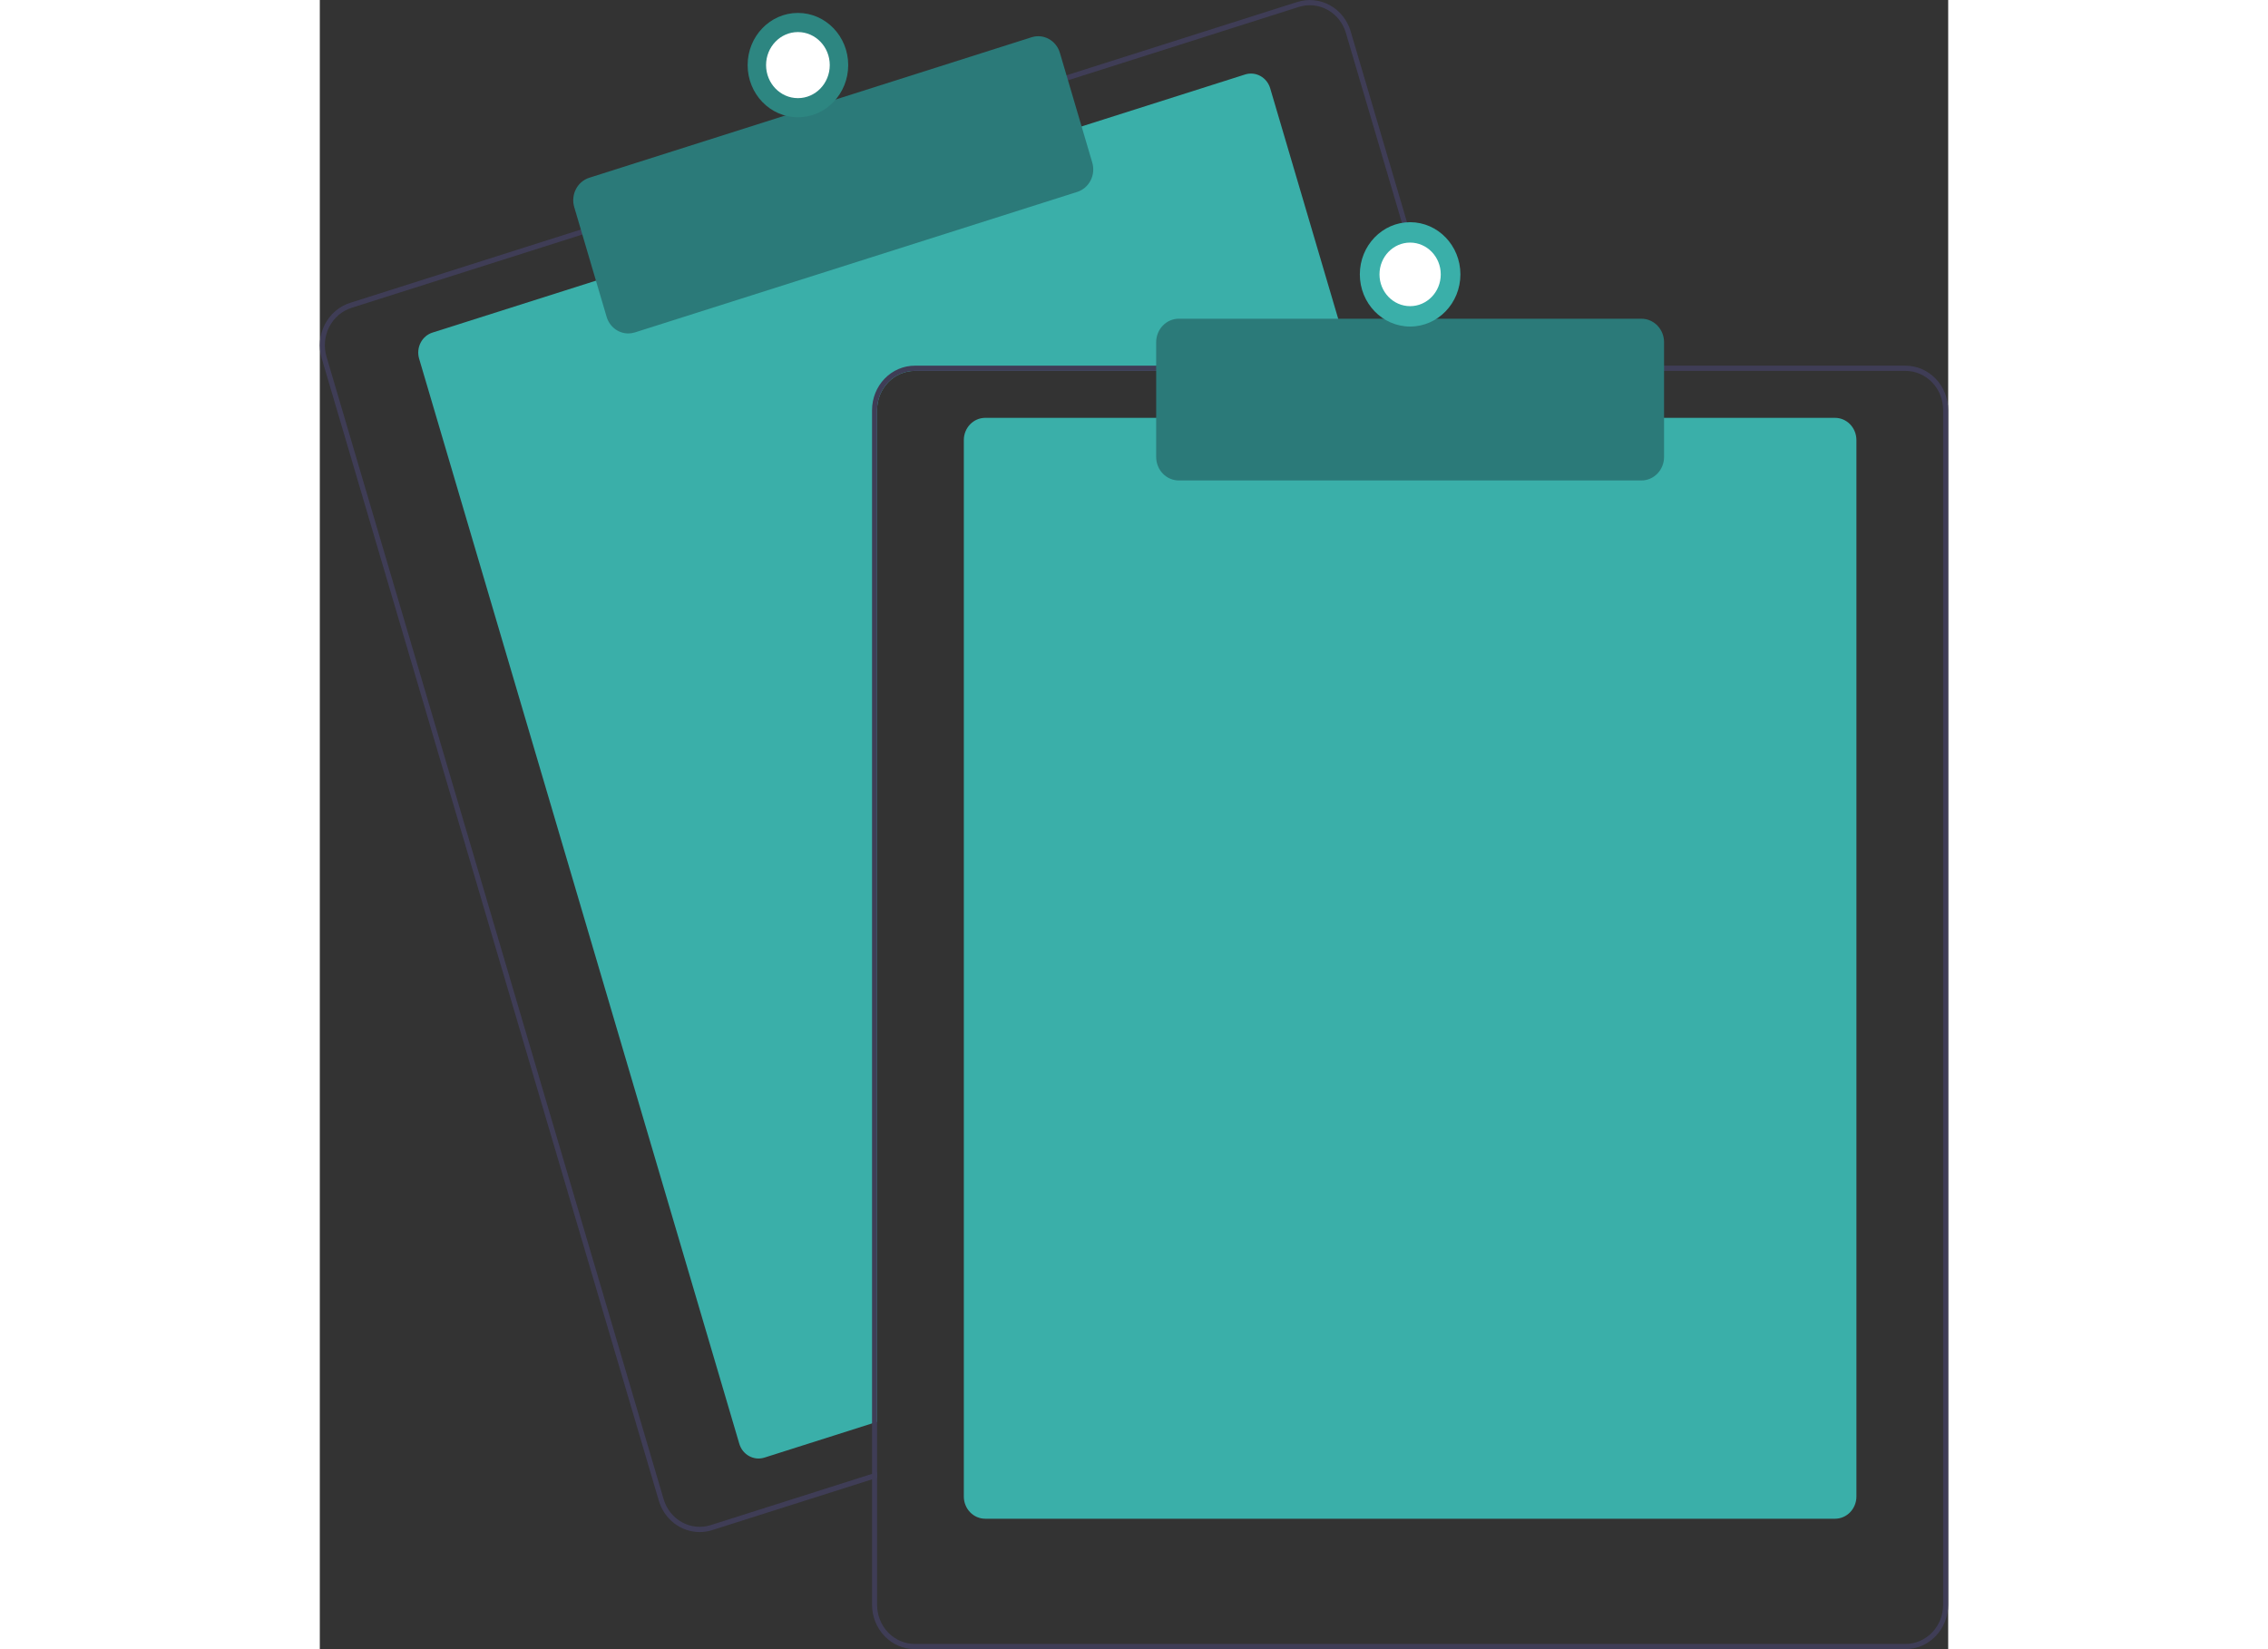 <svg width="275" height="200" viewBox="0 0 309 313" fill="none" xmlns="http://www.w3.org/2000/svg">
<rect x="0" y="0" width="309" height="313" fill="#333333" stroke="none"/>
<g clip-path="url(#clip0)">
<path d="M196.166 70.393H112.904C111.006 70.395 109.187 71.178 107.846 72.57C106.504 73.963 105.749 75.85 105.747 77.819V269.85L104.793 270.153L84.367 276.644C83.399 276.95 82.354 276.845 81.46 276.352C80.566 275.859 79.898 275.018 79.601 274.014L18.844 68.07C18.549 67.066 18.649 65.981 19.125 65.053C19.599 64.126 20.41 63.432 21.378 63.124L52.853 53.123L144.103 24.139L175.578 14.137C176.057 13.984 176.56 13.931 177.059 13.98C177.558 14.029 178.043 14.18 178.486 14.424C178.928 14.667 179.321 14.999 179.64 15.4C179.958 15.802 180.198 16.264 180.345 16.762L195.875 69.402L196.166 70.393Z" fill="#3AAFA9"/>
<path d="M214.335 69.404L195.617 5.959C195.306 4.902 194.797 3.919 194.119 3.066C193.442 2.214 192.609 1.508 191.668 0.989C190.727 0.47 189.697 0.149 188.637 0.044C187.577 -0.062 186.507 0.051 185.488 0.375L141.235 14.431L49.991 43.42L5.738 57.481C3.682 58.136 1.961 59.611 0.952 61.582C-0.057 63.553 -0.271 65.858 0.356 67.993L64.328 284.819C64.838 286.542 65.867 288.05 67.263 289.122C68.659 290.194 70.35 290.774 72.087 290.776C72.89 290.776 73.69 290.651 74.458 290.404L104.793 280.769L105.747 280.462V279.427L104.793 279.729L74.176 289.459C72.362 290.033 70.402 289.836 68.726 288.913C67.051 287.989 65.797 286.414 65.24 284.532L1.272 67.701C0.996 66.768 0.9 65.788 0.989 64.817C1.078 63.846 1.351 62.903 1.792 62.042C2.233 61.18 2.834 60.418 3.559 59.797C4.284 59.177 5.121 58.712 6.02 58.427L50.273 44.366L141.517 15.382L185.77 1.32C186.452 1.104 187.161 0.994 187.874 0.993C189.404 0.997 190.893 1.509 192.122 2.454C193.352 3.4 194.257 4.729 194.706 6.247L213.338 69.404L213.634 70.394H214.626L214.335 69.404Z" fill="#3F3D56"/>
<path d="M58.533 63.286C57.614 63.286 56.719 62.979 55.979 62.412C55.24 61.844 54.695 61.046 54.425 60.134L48.279 39.304C48.114 38.744 48.057 38.156 48.111 37.574C48.164 36.991 48.328 36.425 48.593 35.908C48.857 35.392 49.218 34.934 49.653 34.562C50.088 34.189 50.589 33.91 51.128 33.738L135.072 7.069C136.161 6.725 137.338 6.842 138.343 7.396C139.349 7.951 140.101 8.896 140.435 10.026L146.581 30.856C146.913 31.986 146.8 33.207 146.265 34.25C145.731 35.294 144.82 36.075 143.732 36.422L59.788 63.091C59.381 63.22 58.959 63.286 58.533 63.286V63.286Z" fill="#2B7A79"/>
<path d="M90.726 22.258C95.996 22.258 100.268 17.824 100.268 12.355C100.268 6.887 95.996 2.453 90.726 2.453C85.456 2.453 81.184 6.887 81.184 12.355C81.184 17.824 85.456 22.258 90.726 22.258Z" fill="#2D8681"/>
<path d="M90.726 18.626C94.063 18.626 96.768 15.819 96.768 12.355C96.768 8.892 94.063 6.085 90.726 6.085C87.389 6.085 84.683 8.892 84.683 12.355C84.683 15.819 87.389 18.626 90.726 18.626Z" fill="white"/>
<path d="M287.53 288.244H126.263C125.188 288.243 124.157 287.799 123.397 287.01C122.637 286.221 122.209 285.151 122.208 284.036V83.513C122.209 82.397 122.637 81.328 123.397 80.539C124.157 79.75 125.188 79.306 126.263 79.305H287.53C288.605 79.306 289.636 79.75 290.396 80.539C291.156 81.328 291.584 82.397 291.585 83.513V284.036C291.584 285.151 291.156 286.221 290.396 287.01C289.636 287.799 288.605 288.243 287.53 288.244V288.244Z" fill="#3AAFA9"/>
<path d="M213.337 69.402H112.904C110.753 69.406 108.692 70.293 107.172 71.871C105.651 73.449 104.796 75.588 104.792 77.819V279.728L105.747 279.426V77.819C105.749 75.85 106.504 73.963 107.845 72.57C109.187 71.178 111.006 70.395 112.904 70.393H213.633L213.337 69.402ZM300.889 69.402H112.904C110.753 69.406 108.692 70.293 107.172 71.871C105.651 73.449 104.796 75.588 104.792 77.819V304.583C104.796 306.814 105.651 308.953 107.172 310.531C108.692 312.109 110.753 312.997 112.904 313H300.889C303.039 312.997 305.1 312.109 306.621 310.531C308.141 308.953 308.997 306.814 309 304.583V77.819C308.997 75.588 308.141 73.449 306.621 71.871C305.1 70.293 303.039 69.406 300.889 69.402V69.402ZM308.045 304.583C308.043 306.552 307.288 308.44 305.947 309.832C304.605 311.224 302.786 312.007 300.889 312.01H112.904C111.006 312.007 109.187 311.224 107.845 309.832C106.504 308.44 105.749 306.552 105.747 304.583V77.819C105.749 75.85 106.504 73.963 107.845 72.57C109.187 71.178 111.006 70.395 112.904 70.393H300.889C302.786 70.395 304.605 71.178 305.947 72.57C307.288 73.963 308.043 75.85 308.045 77.819V304.583Z" fill="#3F3D56"/>
<path d="M250.791 91.188H163.001C161.863 91.186 160.771 90.716 159.966 89.881C159.161 89.046 158.709 87.913 158.707 86.731V64.946C158.709 63.765 159.161 62.632 159.966 61.797C160.771 60.962 161.863 60.492 163.001 60.49H250.791C251.93 60.492 253.021 60.962 253.826 61.797C254.631 62.632 255.084 63.765 255.085 64.946V86.731C255.084 87.913 254.631 89.046 253.826 89.881C253.021 90.716 251.93 91.186 250.791 91.188V91.188Z" fill="#2B7A79"/>
<path d="M206.896 61.976C212.166 61.976 216.439 57.542 216.439 52.073C216.439 46.604 212.166 42.171 206.896 42.171C201.626 42.171 197.354 46.604 197.354 52.073C197.354 57.542 201.626 61.976 206.896 61.976Z" fill="#3AAFA9"/>
<path d="M206.896 58.105C210.106 58.105 212.709 55.404 212.709 52.073C212.709 48.742 210.106 46.042 206.896 46.042C203.686 46.042 201.084 48.742 201.084 52.073C201.084 55.404 203.686 58.105 206.896 58.105Z" fill="white"/>
</g>
<defs>
<clipPath id="clip0">
<rect width="309" height="313" fill="white"/>
</clipPath>
</defs>
</svg>
